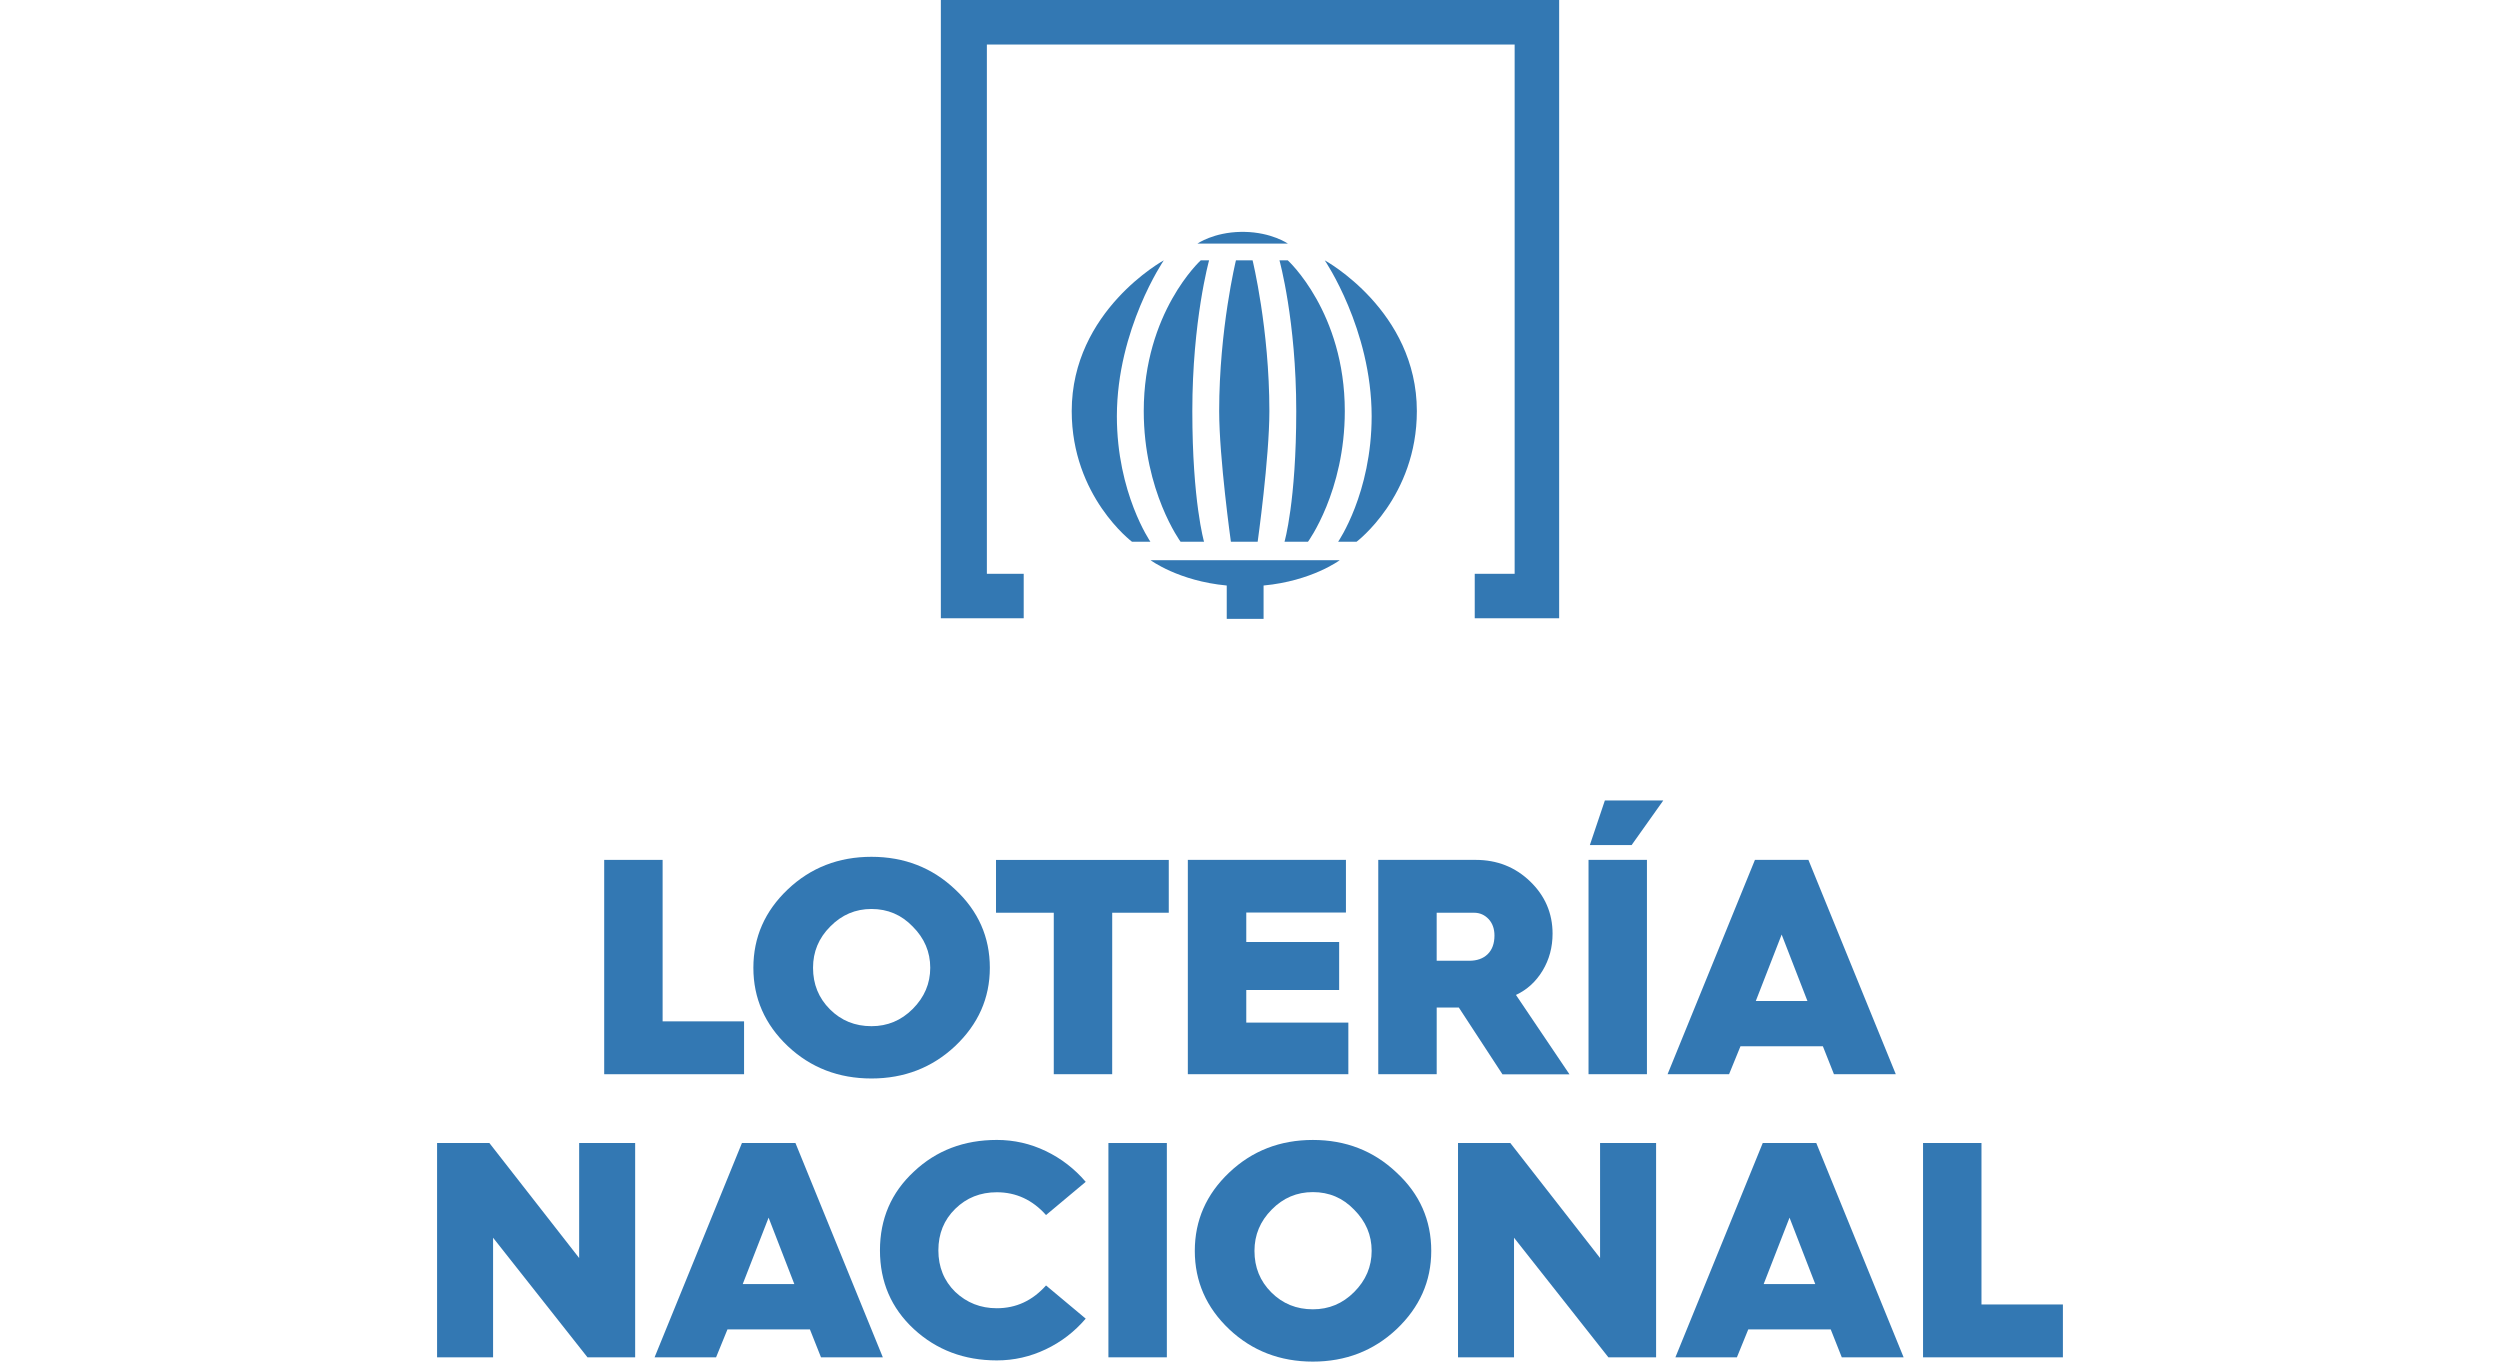 <?xml version="1.0" encoding="utf-8"?>
<!-- Generator: Adobe Illustrator 16.0.0, SVG Export Plug-In . SVG Version: 6.00 Build 0)  -->
<!DOCTYPE svg PUBLIC "-//W3C//DTD SVG 1.1//EN" "http://www.w3.org/Graphics/SVG/1.1/DTD/svg11.dtd">
<svg version="1.1" id="Capa_1" xmlns="http://www.w3.org/2000/svg" xmlns:xlink="http://www.w3.org/1999/xlink" x="0px" y="0px"
	 width="112px" height="61px" viewBox="0 0 112 61" enable-background="new 0 0 112 61" xml:space="preserve">
<g>
	<g>
		<path fill="#3378B3" d="M69.851,27.699h-3.783v-1.994h1.788V1.994H44.212v23.711h1.65v1.994H42.15V0h27.7V27.699z"/>
		<g>
			<path fill="#3378B3" d="M33.339,48.125h-6.271v-9.602h2.617v7.234h3.649v2.367H33.339z"/>
			<path fill="#3378B3" d="M44.345,43.356c0,1.36-0.52,2.529-1.557,3.511c-1.027,0.963-2.279,1.449-3.747,1.449
				s-2.721-0.481-3.748-1.449c-1.027-0.973-1.542-2.146-1.542-3.511c0-1.371,0.517-2.539,1.542-3.512
				c1.026-0.973,2.279-1.459,3.748-1.459s2.721,0.486,3.747,1.459C43.825,40.808,44.345,41.981,44.345,43.356z M36.424,43.356
				c0,0.737,0.251,1.355,0.756,1.861c0.506,0.506,1.125,0.756,1.862,0.756c0.717,0,1.331-0.255,1.847-0.771
				c0.525-0.526,0.786-1.14,0.786-1.847c0-0.708-0.26-1.321-0.786-1.847c-0.506-0.525-1.12-0.786-1.847-0.786
				c-0.717,0-1.331,0.261-1.847,0.786C36.679,42.025,36.424,42.639,36.424,43.356z"/>
			<path fill="#3378B3" d="M49.826,48.125h-2.617v-7.234h-2.588v-2.367h7.74v2.367h-2.534L49.826,48.125L49.826,48.125z"/>
			<path fill="#3378B3" d="M60.41,48.125h-7.195v-9.602h7.083v2.358h-4.465v1.321h4.161v2.151h-4.161v1.459h4.573v2.313H60.41
				L60.41,48.125z"/>
			<path fill="#3378B3" d="M64.363,48.125h-2.617v-9.602h4.366c0.952,0,1.769,0.319,2.436,0.963
				c0.668,0.643,1.007,1.425,1.007,2.342c0,0.604-0.147,1.16-0.446,1.655c-0.3,0.497-0.698,0.859-1.194,1.09l2.397,3.556H67.31
				l-1.954-2.991h-0.029h-0.963V48.125L64.363,48.125z M64.363,40.891v2.151h1.459c0.349,0,0.624-0.099,0.825-0.294
				c0.201-0.197,0.305-0.477,0.305-0.835c0-0.305-0.089-0.55-0.261-0.737c-0.177-0.187-0.393-0.285-0.648-0.285H64.363
				L64.363,40.891z"/>
			<path fill="#3378B3" d="M73.783,48.125h-2.617v-9.602h2.617V48.125z M73.096,37.86h-1.871l0.673-1.999h2.617L73.096,37.86z"/>
			<path fill="#3378B3" d="M77.462,48.125h-2.755l3.914-9.602h2.396l3.915,9.602h-2.771l-0.496-1.252h-3.692L77.462,48.125z
				 M79.818,41.868l-1.158,2.976h2.313L79.818,41.868z"/>
		</g>
		<g>
			<path fill="#3378B3" d="M22.091,60.808h-2.51v-9.601h2.343l4.022,5.152v-5.152h2.509v9.601h-2.136l-4.229-5.358V60.808
				L22.091,60.808z"/>
			<path fill="#3378B3" d="M32.08,60.808h-2.755l3.914-9.601h2.397l3.915,9.601h-2.77l-0.497-1.252h-3.693L32.08,60.808z
				 M34.433,54.551l-1.159,2.976h2.312L34.433,54.551z"/>
			<path fill="#3378B3" d="M44.658,51.069c0.771,0,1.503,0.167,2.19,0.497c0.688,0.329,1.287,0.79,1.792,1.38l-1.778,1.488
				c-0.604-0.678-1.34-1.021-2.205-1.021c-0.736,0-1.355,0.245-1.862,0.742c-0.506,0.497-0.756,1.115-0.756,1.861
				c0,0.741,0.25,1.365,0.756,1.861c0.516,0.487,1.135,0.732,1.862,0.732c0.865,0,1.596-0.339,2.205-1.021l1.778,1.487
				c-0.506,0.59-1.1,1.047-1.792,1.375c-0.692,0.329-1.419,0.496-2.19,0.496c-1.459,0-2.701-0.466-3.718-1.404
				c-1.011-0.938-1.518-2.112-1.518-3.526s0.507-2.588,1.518-3.526C41.946,51.54,43.189,51.069,44.658,51.069z"/>
			<path fill="#3378B3" d="M52.275,60.808h-2.618v-9.601h2.618V60.808z"/>
			<path fill="#3378B3" d="M64.12,56.039c0,1.36-0.52,2.529-1.557,3.511C61.537,60.514,60.285,61,58.817,61
				c-1.469,0-2.722-0.481-3.748-1.449c-1.026-0.972-1.542-2.146-1.542-3.511c0-1.371,0.516-2.539,1.542-3.511
				c1.026-0.973,2.279-1.459,3.748-1.459c1.468,0,2.72,0.486,3.746,1.459C63.604,53.49,64.12,54.664,64.12,56.039z M56.2,56.039
				c0,0.737,0.249,1.355,0.756,1.861c0.506,0.506,1.125,0.757,1.862,0.757c0.717,0,1.33-0.255,1.846-0.771
				c0.525-0.525,0.786-1.14,0.786-1.847c0-0.708-0.261-1.321-0.786-1.847c-0.505-0.525-1.119-0.786-1.846-0.786
				c-0.719,0-1.333,0.26-1.848,0.786C56.459,54.708,56.2,55.322,56.2,56.039z"/>
			<path fill="#3378B3" d="M67.829,60.808h-2.51v-9.601h2.343l4.021,5.152v-5.152h2.51v9.601h-2.137l-4.228-5.358V60.808
				L67.829,60.808z"/>
			<path fill="#3378B3" d="M77.813,60.808h-2.755l3.913-9.601h2.398l3.913,9.601h-2.77l-0.496-1.252h-3.693L77.813,60.808z
				 M80.171,54.551l-1.159,2.976h2.312L80.171,54.551z"/>
			<path fill="#3378B3" d="M92.419,60.808h-6.267v-9.601h2.618v7.234h3.648V60.808z"/>
		</g>
	</g>
	<g>
		<path fill="#3378B3" d="M52.138,11.664c0,0-4.125,2.25-4.125,6.753c0,3.826,2.701,5.854,2.701,5.854h0.825
			c0,0-1.503-2.176-1.503-5.628C50.042,14.739,52.138,11.664,52.138,11.664z"/>
		<path fill="#3378B3" d="M52.89,24.271c0,0-1.65-2.249-1.65-5.854c0-4.43,2.553-6.753,2.553-6.753h0.374
			c0,0-0.751,2.701-0.751,6.753s0.525,5.854,0.525,5.854H52.89z"/>
		<path fill="#3378B3" d="M56.116,11.664h-0.372H55.37c0,0-0.751,3.08-0.751,6.753c0,2.102,0.525,5.854,0.525,5.854h0.6h0.599
			c0,0,0.525-3.752,0.525-5.854C56.869,14.739,56.116,11.664,56.116,11.664z"/>
		<path fill="#3378B3" d="M59.349,11.664c0,0,4.126,2.25,4.126,6.753c0,3.826-2.702,5.854-2.702,5.854h-0.825
			c0,0,1.502-2.176,1.502-5.628C61.445,14.739,59.349,11.664,59.349,11.664z"/>
		<path fill="#3378B3" d="M58.597,24.271c0,0,1.65-2.249,1.65-5.854c0-4.43-2.554-6.753-2.554-6.753H57.32
			c0,0,0.752,2.701,0.752,6.753s-0.526,5.854-0.526,5.854H58.597z"/>
		<path fill="#3378B3" d="M55.743,10.388L55.743,10.388c-0.024,0-0.049,0-0.073,0c-0.025,0-0.049,0-0.074,0l0,0
			c-1.228,0.019-1.95,0.525-1.95,0.525h1.95h0.151h1.951C57.693,10.913,56.971,10.407,55.743,10.388z"/>
		<path fill="#3378B3" d="M60.021,25.096H55.94h-0.314h-4.081c0,0,1.252,0.933,3.413,1.135v1.493h1.65v-1.493
			C58.77,26.029,60.021,25.096,60.021,25.096z"/>
	</g>
</g>
<g>
	<g>
		<path fill="#043F65" d="M216.607-25.797c-4.953,0-8.97,4.016-8.97,8.97c0,4.953,4.017,8.97,8.97,8.97
			c4.954,0,8.971-4.017,8.971-8.97C225.578-21.781,221.562-25.797,216.607-25.797z M217.483-23.889c2.39,0,4.322,1.934,4.322,4.324
			s-1.934,4.324-4.322,4.324c-2.391,0-4.324-1.935-4.324-4.324S215.093-23.889,217.483-23.889z M216.669-9.848
			c-3.889,0-7.163-3.428-7.163-7.184c0-2.344,1.396-4.437,3.393-5.675c-0.23,0.322-0.466,0.691-0.548,0.845
			c-0.322,0.608-0.609,1.514-0.609,2.839c0,2.937,2.518,6.13,5.803,6.13c2.574,0,5.312-1.996,6.151-4.359
			c0.01,0.205,0.015,0.409,0.015,0.624C223.71-12.851,220.559-9.848,216.669-9.848z"/>
		<g>
			<g>
				<path fill="#043F65" d="M231.042-7.116h-3.938v-2.077h1.862v-24.709h-24.634v24.705h1.72v2.077h-3.868V-35.98h28.858V-7.116z"/>
			</g>
		</g>
	</g>
	<g>
		<path fill="#043F65" d="M167.92,14.228h-7.491V4.224h7.379V6.68h-4.651v1.376h4.334v2.242h-4.334v1.52h4.764V14.228z"/>
		<path fill="#043F65" d="M169.199,9.924v-5.7h2.727v5.408c0,0.804,0.148,1.382,0.445,1.735c0.297,0.354,0.738,0.533,1.32,0.533
			c0.584,0,1.023-0.179,1.32-0.533c0.297-0.353,0.445-0.931,0.445-1.735V4.224h2.728v5.7c0,1.443-0.425,2.548-1.279,3.316
			c-0.845,0.757-1.914,1.136-3.214,1.136c-1.299,0-2.374-0.378-3.213-1.136C169.623,12.473,169.199,11.367,169.199,9.924z"/>
		<path fill="#043F65" d="M182.432,14.228h-2.728V4.224h4.55c0.992,0,1.842,0.332,2.537,1.003c0.696,0.67,1.05,1.484,1.05,2.441
			c0,0.629-0.153,1.208-0.466,1.724s-0.727,0.896-1.244,1.136l2.498,3.705h-3.127l-2.036-3.117h-0.031h-1.003V14.228L182.432,14.228
			z M182.432,6.69v2.241h1.52c0.363,0,0.65-0.103,0.859-0.307c0.211-0.205,0.318-0.497,0.318-0.87c0-0.317-0.093-0.573-0.271-0.768
			c-0.185-0.194-0.41-0.296-0.676-0.296H182.432z"/>
		<path fill="#043F65" d="M199.83,9.264c0,1.417-0.543,2.636-1.623,3.659c-1.068,1.003-2.374,1.509-3.904,1.509
			c-1.529,0-2.834-0.501-3.904-1.509c-1.068-1.014-1.606-2.236-1.606-3.659c0-1.428,0.537-2.646,1.606-3.659
			c1.07-1.012,2.375-1.519,3.904-1.519c1.53,0,2.836,0.507,3.904,1.519C199.287,6.609,199.83,7.826,199.83,9.264z M191.575,9.264
			c0,0.768,0.262,1.412,0.788,1.939c0.527,0.527,1.172,0.788,1.939,0.788c0.748,0,1.387-0.267,1.924-0.803
			c0.548-0.548,0.818-1.188,0.818-1.924s-0.271-1.376-0.818-1.924c-0.526-0.547-1.166-0.818-1.924-0.818
			c-0.746,0-1.387,0.271-1.924,0.818C191.842,7.873,191.575,8.517,191.575,9.264z"/>
		<path fill="#043F65" d="M203.6,14.228h-2.527V4.224h2.241l3.245,4.549l3.244-4.549h2.241v10.003h-2.528V8.932l-2.957,4.088
			L203.6,8.932V14.228L203.6,14.228z"/>
		<path fill="#043F65" d="M216.465,14.228h-2.728V4.224h2.728V14.228z"/>
		<path fill="#043F65" d="M224.688,14.228h-6.529V4.224h2.728v7.538h3.802V14.228z"/>
		<path fill="#043F65" d="M232.321,14.228h-6.528V4.224h2.727v7.538h3.802V14.228L232.321,14.228z"/>
		<path fill="#043F65" d="M243.789,9.264c0,1.417-0.542,2.636-1.621,3.659c-1.071,1.003-2.375,1.509-3.905,1.509
			c-1.529,0-2.835-0.501-3.904-1.509c-1.069-1.014-1.606-2.236-1.606-3.659c0-1.428,0.537-2.646,1.606-3.659
			c1.069-1.012,2.375-1.519,3.904-1.519c1.53,0,2.834,0.507,3.905,1.519C243.252,6.609,243.789,7.826,243.789,9.264z M235.535,9.264
			c0,0.768,0.262,1.412,0.788,1.939c0.527,0.527,1.172,0.788,1.939,0.788c0.747,0,1.387-0.267,1.924-0.803
			c0.548-0.548,0.818-1.188,0.818-1.924s-0.271-1.376-0.818-1.924c-0.527-0.547-1.166-0.818-1.924-0.818
			c-0.746,0-1.386,0.271-1.924,0.818C235.808,7.873,235.535,8.517,235.535,9.264z"/>
		<path fill="#043F65" d="M247.652,14.228h-2.615V4.224h2.44l4.191,5.368V4.224h2.615v10.003h-2.227l-4.405-5.583V14.228
			L247.652,14.228z"/>
		<path fill="#043F65" d="M263.412,14.228h-7.491V4.224h7.38V6.68h-4.651v1.376h4.334v2.242h-4.334v1.52h4.763V14.228
			L263.412,14.228z"/>
		<path fill="#043F65" d="M264.011,12.248l1.925-1.479c0.266,0.374,0.625,0.67,1.063,0.896c0.44,0.226,0.922,0.338,1.438,0.338
			c0.891,0,1.336-0.241,1.336-0.717c0-0.255-0.185-0.465-0.559-0.619c-0.219-0.087-0.414-0.153-0.588-0.199
			c-0.706-0.21-1.233-0.379-1.581-0.501c-1.54-0.573-2.312-1.535-2.312-2.886c0-0.947,0.347-1.685,1.049-2.211
			c0.695-0.527,1.545-0.788,2.537-0.788c1.648,0,2.882,0.532,3.705,1.592l-1.796,1.535c-0.44-0.526-1.043-0.788-1.806-0.788
			c-0.344,0-0.615,0.056-0.804,0.174c-0.19,0.113-0.286,0.261-0.286,0.445c0,0.266,0.133,0.46,0.403,0.573
			c0.153,0.066,0.323,0.123,0.502,0.173c0.476,0.098,1.063,0.271,1.765,0.533c0.85,0.307,1.469,0.69,1.853,1.157
			c0.384,0.465,0.573,1.039,0.573,1.729c0,0.998-0.338,1.77-1.018,2.333c-0.681,0.558-1.669,0.839-2.974,0.839
			c-1.121,0-2.041-0.205-2.769-0.62C264.958,13.342,264.405,12.841,264.011,12.248z"/>
	</g>
</g>
</svg>
